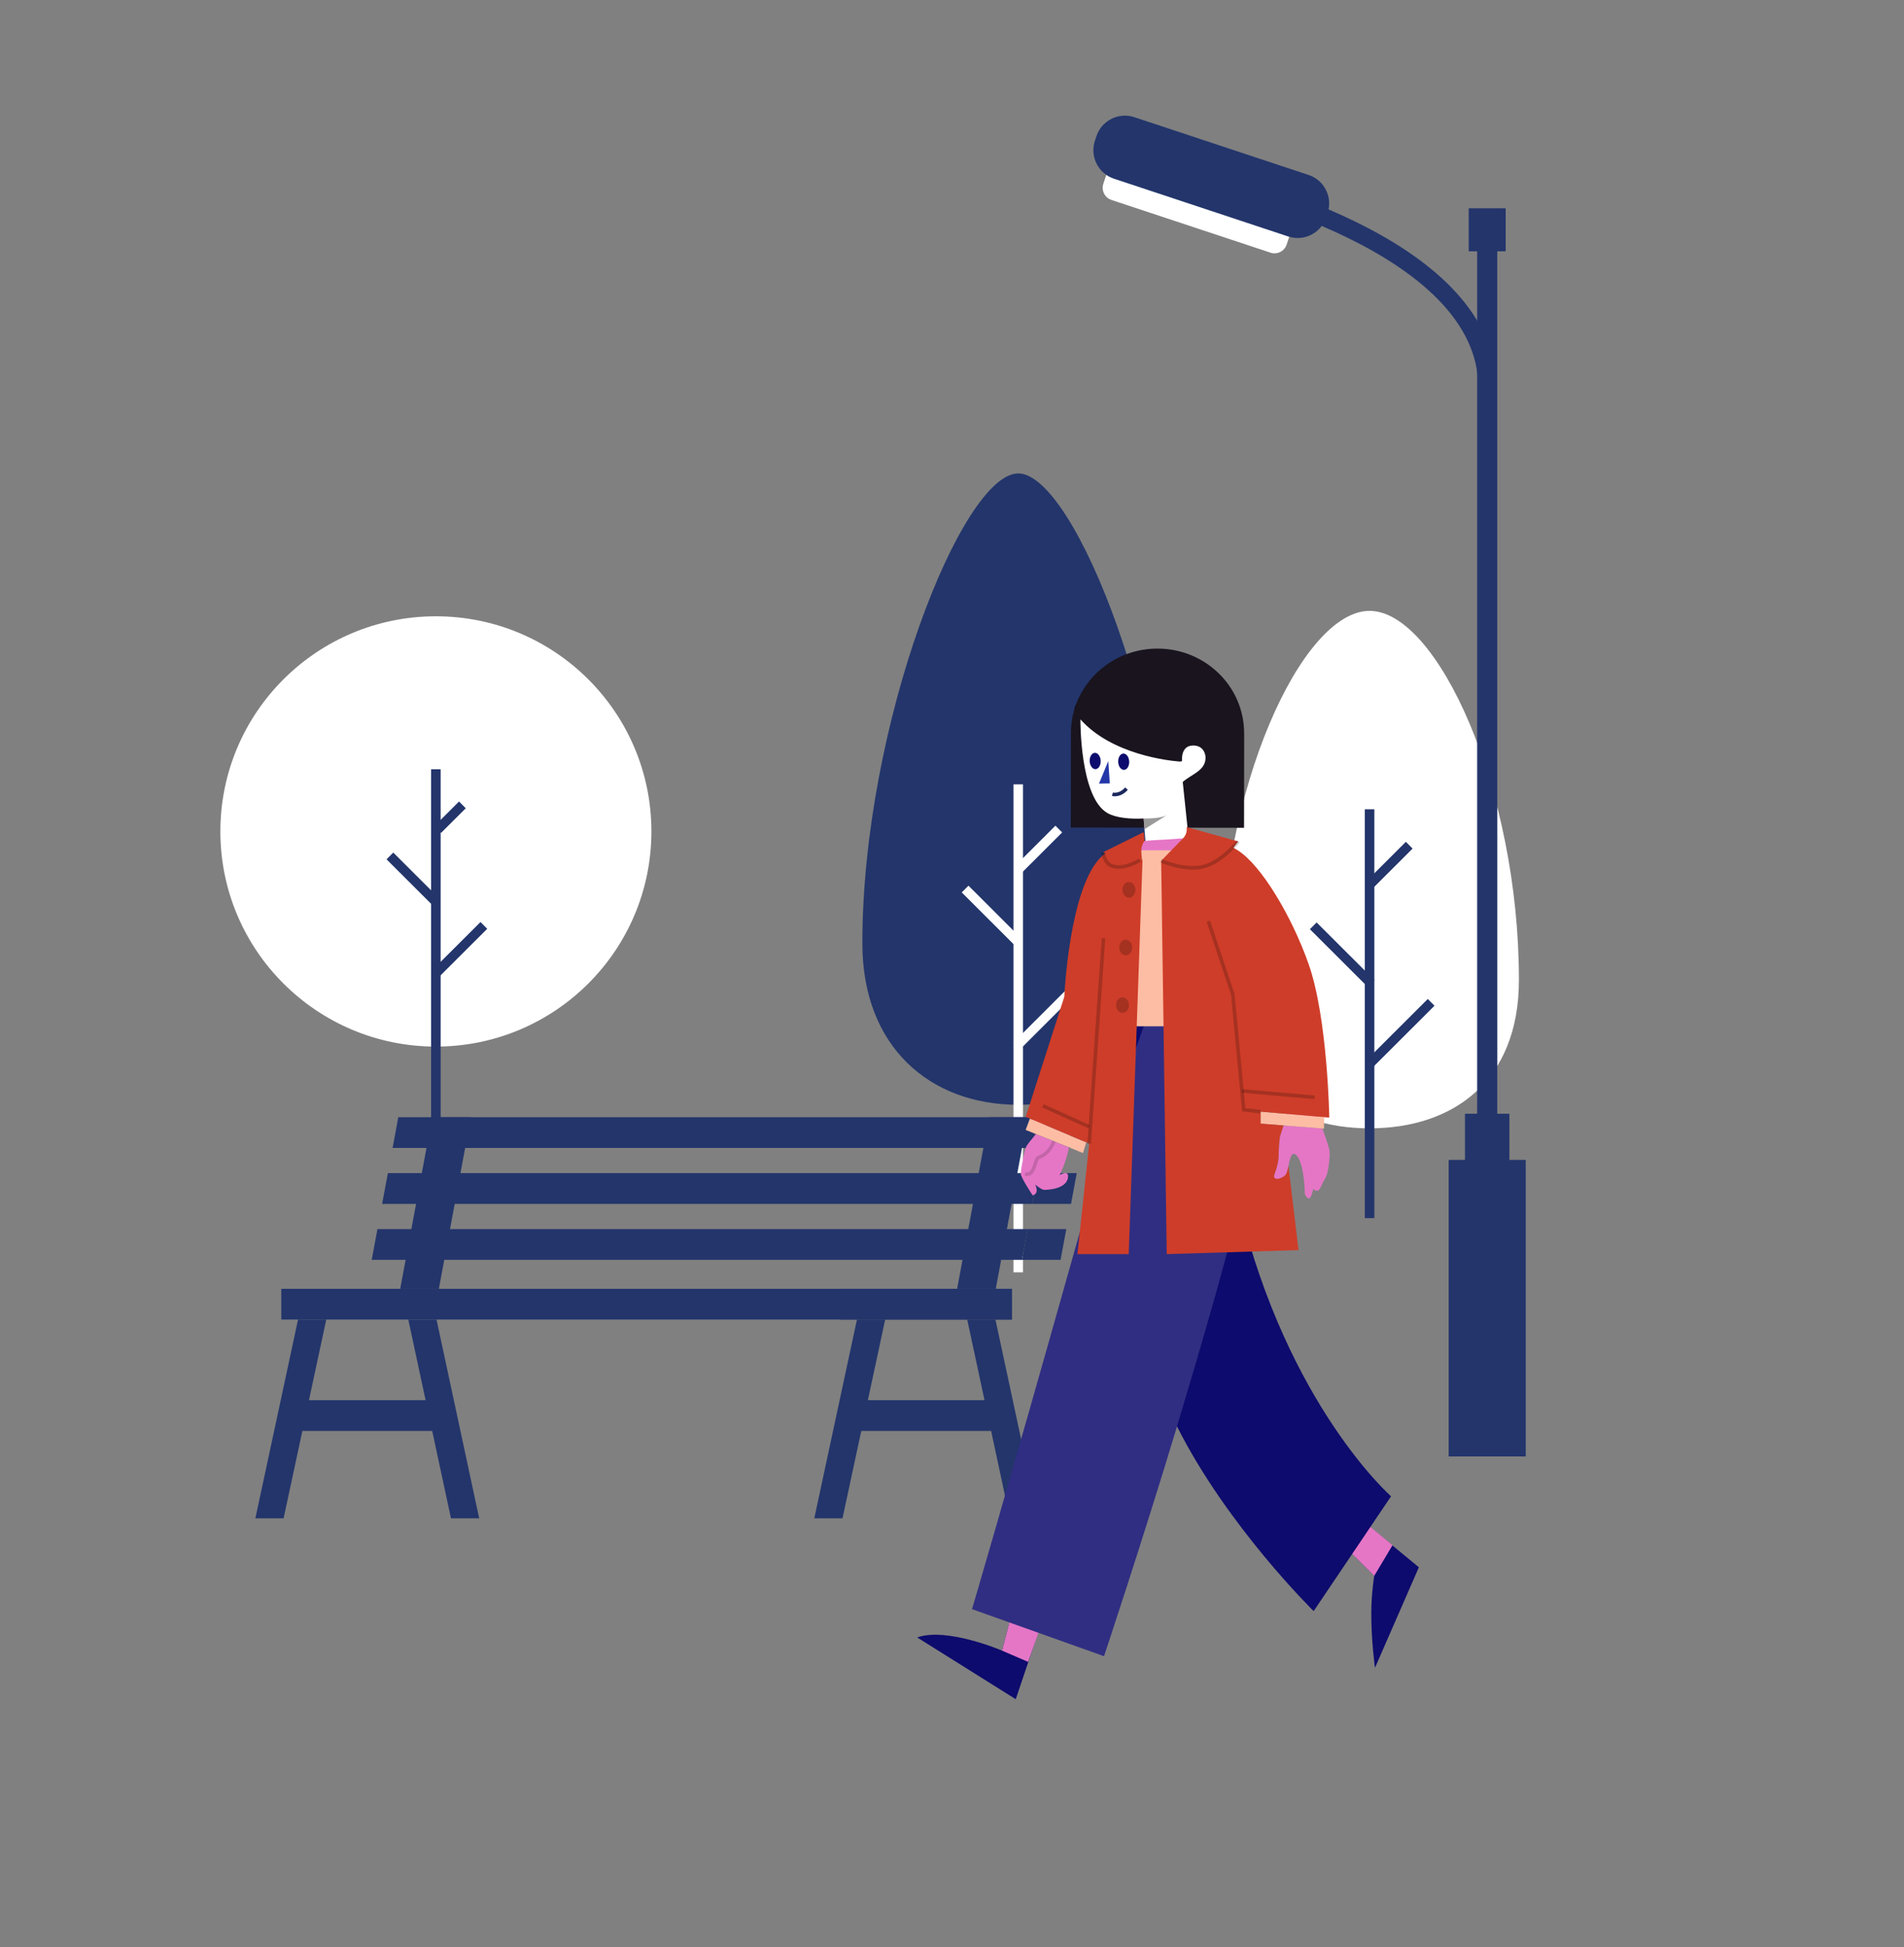 <svg width="1598" height="1634" viewBox="0 0 1598 1634" fill="none" xmlns="http://www.w3.org/2000/svg">
<rect x="0" y="0" width="1598" height="1634" fill="#808080" stroke="none"/>
<g id="Illustration 1">
<g id="Background">
<g id="Background Object / Tree / 3">
<g id="Group 12">
<path id="Fill 1" fill-rule="evenodd" clip-rule="evenodd" d="M546.711 697.689C546.711 797.397 465.729 878.225 365.832 878.225C265.935 878.225 184.953 797.397 184.953 697.689C184.953 597.98 265.935 517.152 365.832 517.152C465.729 517.152 546.711 597.98 546.711 697.689Z" fill="white"/>
<path id="Stroke 4" d="M365.832 645.512V1014.78" stroke="#23356B" stroke-width="8"/>
<path id="Stroke 6" d="M365.832 816.728L406.098 776.539" stroke="#23356B" stroke-width="8"/>
<path id="Stroke 8" d="M367.352 696.093L388.085 675.4" stroke="#23356B" stroke-width="8"/>
<path id="Stroke 10" d="M365.832 756.769L327.242 718.253" stroke="#23356B" stroke-width="8"/>
</g>
</g>
<g id="Background Object / Tree / 4">
<g id="Group 12_2">
<path id="Fill 1_2" fill-rule="evenodd" clip-rule="evenodd" d="M1274.81 822.273C1274.81 908.238 1218.57 946.817 1149.47 946.817C1080.38 946.817 1024.14 908.238 1024.14 822.273C1024.14 662.141 1092.54 512.6 1149.47 512.6C1206.41 512.6 1274.81 662.141 1274.81 822.273Z" fill="white"/>
<path id="Stroke 4_2" d="M1149.47 683.094V1018.17" stroke="#23356B" stroke-width="8" stroke-linecap="square"/>
<path id="Stroke 6_2" d="M1151.75 890.4L1198.3 843.941" stroke="#23356B" stroke-width="8" stroke-linecap="square"/>
<path id="Stroke 8_2" d="M1150.99 740.931L1179.92 712.062" stroke="#23356B" stroke-width="8" stroke-linecap="square"/>
<path id="Stroke 10_2" d="M1147.95 822.556L1105.04 779.725" stroke="#23356B" stroke-width="8" stroke-linecap="square"/>
</g>
</g>
<g id="Background Object / Tree / 5">
<g id="Group 12_3">
<path id="Fill 1_3" fill-rule="evenodd" clip-rule="evenodd" d="M985.417 791.553C985.417 878.538 928.599 927.066 854.596 927.066C780.592 927.066 723.774 878.538 723.774 791.553C723.774 608.407 807.272 397.269 854.596 397.269C901.919 397.269 985.417 608.407 985.417 791.553Z" fill="#23356B"/>
<path id="Stroke 4_3" d="M854.596 662.168V1063.66" stroke="white" stroke-width="8" stroke-linecap="square"/>
<path id="Stroke 6_3" d="M856.159 874.855L902.461 828.594" stroke="white" stroke-width="8" stroke-linecap="square"/>
<path id="Stroke 8_3" d="M850.72 786.713L812.831 748.858" stroke="white" stroke-width="8" stroke-linecap="square"/>
<path id="Stroke 10_3" d="M856.876 727.413L885.8 698.514" stroke="white" stroke-width="8" stroke-linecap="square"/>
</g>
</g>
<g id="Background Object / Sofa / 4">
<g id="Group 17">
<path id="Fill 1_4" fill-rule="evenodd" clip-rule="evenodd" d="M811.771 1107.3L847.58 1274.1H871.268L835.459 1107.3H811.771Z" fill="#23356B"/>
<path id="Fill 2" fill-rule="evenodd" clip-rule="evenodd" d="M236.087 1107.29H849.236V1081.49H236.087V1107.29Z" fill="#23356B"/>
<path id="Fill 3" fill-rule="evenodd" clip-rule="evenodd" d="M719.225 1200.74H838.769V1174.94H719.225V1200.74Z" fill="#23356B"/>
<path id="Fill 4" fill-rule="evenodd" clip-rule="evenodd" d="M362.775 937.481L335.903 1081.49H368.332L395.204 937.481H362.775Z" fill="#23356B"/>
<path id="Fill 5" fill-rule="evenodd" clip-rule="evenodd" d="M830.168 937.481L803.296 1081.49H835.723L862.596 937.481H830.168Z" fill="#23356B"/>
<path id="Fill 6" fill-rule="evenodd" clip-rule="evenodd" d="M705.452 1107.3H849.236V1081.49H705.452V1107.3Z" fill="#23356B"/>
<path id="Fill 7" fill-rule="evenodd" clip-rule="evenodd" d="M894.936 1031.36L890.129 1057.16H857.696L862.512 1031.36H894.936Z" fill="#23356B"/>
<path id="Fill 8" fill-rule="evenodd" clip-rule="evenodd" d="M862.512 1031.36L857.696 1057.16H311.968L316.785 1031.36H862.512Z" fill="#23356B"/>
<path id="Fill 9" fill-rule="evenodd" clip-rule="evenodd" d="M903.692 984.42L898.884 1010.22H866.451L871.267 984.42H903.692Z" fill="#23356B"/>
<path id="Fill 10" fill-rule="evenodd" clip-rule="evenodd" d="M871.268 984.42L866.451 1010.22H320.724L325.54 984.42H871.268Z" fill="#23356B"/>
<path id="Fill 11" fill-rule="evenodd" clip-rule="evenodd" d="M880.022 937.484L875.216 963.284H907.64L912.447 937.484H880.022Z" fill="#23356B"/>
<path id="Fill 12" fill-rule="evenodd" clip-rule="evenodd" d="M334.304 937.484L329.487 963.284H875.216L880.023 937.484H334.304Z" fill="#23356B"/>
<path id="Fill 13" fill-rule="evenodd" clip-rule="evenodd" d="M719.225 1107.3L683.416 1274.1H707.105L742.913 1107.3H719.225Z" fill="#23356B"/>
<path id="Fill 14" fill-rule="evenodd" clip-rule="evenodd" d="M342.684 1107.3L378.493 1274.1H402.181L366.373 1107.3H342.684Z" fill="#23356B"/>
<path id="Fill 15" fill-rule="evenodd" clip-rule="evenodd" d="M250.138 1200.74H369.683V1174.94H250.138V1200.74Z" fill="#23356B"/>
<path id="Fill 16" fill-rule="evenodd" clip-rule="evenodd" d="M250.138 1107.3L214.329 1274.1H238.019L273.826 1107.3H250.138Z" fill="#23356B"/>
</g>
</g>
<g id="Background Object / Streetlight / 1">
<g id="Group 11">
<path id="Fill 1_5" fill-rule="evenodd" clip-rule="evenodd" d="M1239.75 943.782H1256.62V192.929H1239.75V943.782Z" fill="#23356B"/>
<path id="Fill 2_2" fill-rule="evenodd" clip-rule="evenodd" d="M1066.35 212.039L932.79 167.766C927.211 165.917 924.159 159.838 926.009 154.259L932.671 134.162C934.521 128.583 940.599 125.531 946.177 127.381L1079.73 171.653C1085.31 173.502 1088.36 179.581 1086.51 185.16L1079.85 205.257C1078 210.836 1071.92 213.888 1066.35 212.039Z" fill="white"/>
<path id="Fill 4_2" fill-rule="evenodd" clip-rule="evenodd" d="M1215.84 1222.16H1280.53V973.315H1215.84V1222.16Z" fill="#23356B"/>
<path id="Fill 6_2" fill-rule="evenodd" clip-rule="evenodd" d="M1229.55 1019.72H1266.82V934.577H1229.55V1019.72Z" fill="#23356B"/>
<path id="Fill 7_2" fill-rule="evenodd" clip-rule="evenodd" d="M1232.68 210.878H1263.69V174.776H1232.68V210.878Z" fill="#23356B"/>
<path id="Stroke 8_4" d="M1021.07 152.566C1021.07 152.566 1248.18 202.783 1248.18 324.838" stroke="#23356B" stroke-width="15" stroke-linejoin="bevel"/>
<path id="Fill 9_2" fill-rule="evenodd" clip-rule="evenodd" d="M1081.26 198.461L934.846 149.926C921.744 145.583 914.578 131.308 918.92 118.205L920.236 114.237C924.579 101.135 938.854 93.968 951.957 98.311L1098.37 146.846C1111.47 151.189 1118.64 165.463 1114.29 178.567L1112.98 182.535C1108.63 195.637 1094.36 202.804 1081.26 198.461Z" fill="#23356B"/>
</g>
</g>
</g>
<g id="Person / Woman / 1">
<g id="Girl / Head / 1">
<g id="Group 23">
<path id="Hair" d="M903.137 590.993C902.161 592.308 901.66 593.707 901.725 595.195C899.821 601.519 898.795 608.211 898.785 615.136C898.783 616.023 898.799 616.907 898.83 617.787L898.723 694.405L1044.11 694.634L1044.22 615.47L1044.17 615.47C1044.17 615.429 1044.17 615.389 1044.17 615.348C1044.23 576.146 1011.74 544.32 971.587 544.261C940.123 544.216 913.298 563.695 903.137 590.993Z" fill="#19141E"/>
<path id="Fill 7_3" fill-rule="evenodd" clip-rule="evenodd" d="M959.821 686.815C959.821 686.815 973.461 687.218 979.274 684.042L960.546 695.801L959.821 686.815Z" fill="#CF3E83"/>
<g id="Face color">
<path id="Face" d="M989.13 638.96C981.332 638.334 933.312 633.341 906.916 603.78L906.786 603.814C906.786 603.814 906.144 668.883 929.422 682.247C936.668 686.403 949.041 687.436 959.82 686.814L962.299 717.445L997.497 702.963C997.497 702.963 994.121 669.168 992.655 656.194C999.733 649.771 1011.78 646.796 1011.8 635.89C1011.81 632.124 1009.61 625.585 1001.46 625.574C990.526 625.564 992.086 638.653 992.086 638.653C991.101 639.037 990.115 639.126 989.13 638.96Z" fill="white"/>
</g>
<path id="Fill 11_2" fill-rule="evenodd" clip-rule="evenodd" d="M930.173 638.632L922.367 657.555L931.423 657.373L930.173 638.632Z" fill="#2437A8"/>
<path id="Fill 13_2" fill-rule="evenodd" clip-rule="evenodd" d="M938.483 639.453C938.678 643.233 940.9 646.178 943.449 646.032C945.997 645.885 947.905 642.702 947.71 638.921C947.516 635.141 945.292 632.195 942.744 632.342C940.197 632.489 938.288 635.673 938.483 639.453Z" fill="#0D0B6D"/>
<path id="Fill 15_2" fill-rule="evenodd" clip-rule="evenodd" d="M914.554 638.849C914.748 642.629 916.971 645.574 919.52 645.428C922.067 645.281 923.976 642.098 923.781 638.317C923.586 634.537 921.363 631.591 918.815 631.739C916.267 631.885 914.359 635.069 914.554 638.849Z" fill="#0D0B6D"/>
<path id="Stroke 17" d="M933.645 666.437C933.645 666.437 939.545 668.341 945.457 661.768" stroke="#1C295E" stroke-width="3"/>
<path id="Fill 19" opacity="0.395" fill-rule="evenodd" clip-rule="evenodd" d="M959.844 686.815C959.844 686.815 973.483 687.218 979.296 684.043L960.569 695.8L959.844 686.815Z" fill="black"/>
</g>
</g>
<g id="Girl / Legs / 2">
<g id="Group 16">
<g id="Shoes color">
<path id="Shoes" fill-rule="evenodd" clip-rule="evenodd" d="M1153.37 1322.37L1127.52 1296.52L1136.5 1270.36L1190.84 1315.17L1154 1399.49C1154 1399.49 1150.74 1376.37 1150.91 1352.76C1151.03 1336.45 1153.37 1322.37 1153.37 1322.37ZM841.022 1385.12L846.849 1363L873.37 1363.99L852.504 1425.86L769.76 1374.02C794.73 1365.21 841.022 1385.12 841.022 1385.12Z" fill="#0D0B6D"/>
</g>
<g id="Skin color">
<path id="Skin" fill-rule="evenodd" clip-rule="evenodd" d="M1134.04 1303.1L1136.88 1270.34L1168.73 1296.62L1153.37 1322.37L1134.04 1303.1ZM851.271 1345.85L878.421 1350.91L862.893 1394.54L841.022 1385.12L851.271 1345.85Z" fill="#E576C6"/>
</g>
<g id="Pants color">
<path id="Pants" d="M987.83 1196.93C1029.98 1280.82 1102.53 1351.93 1102.53 1351.93L1167.49 1255.6C1167.49 1255.6 1080.95 1179.62 1040.11 1011.83C1046.97 984.263 1051.85 961.555 1053.57 947.002C1059.19 899.344 1030.84 867.255 1023.23 859.598H1019.74L934.278 859.597C932.451 866.393 925.21 904.486 927.715 960.601C920.17 985.673 911.336 1015.94 901.103 1052.27C842.847 1259.06 815.829 1350.26 815.829 1350.26L926.578 1389.76C926.578 1389.76 958.369 1294.57 987.83 1196.93Z" fill="#0D0B6D"/>
</g>
<g id="Overlay">
<path id="Fill 13_3" opacity="0.147" fill-rule="evenodd" clip-rule="evenodd" d="M815.829 1350.26L926.579 1389.76C926.579 1389.76 959.845 1290.15 989.856 1190.21C1008.6 1127.86 1027.64 1061.84 1040.11 1011.83C1046.97 984.263 1051.85 961.555 1053.57 947.002C1059.19 899.344 1030.84 867.255 1023.23 859.598H960.525C955.311 873.685 944.805 903.898 927.714 960.602C920.17 985.673 911.336 1015.94 901.103 1052.27C842.847 1259.06 815.829 1350.26 815.829 1350.26Z" fill="white"/>
</g>
</g>
</g>
<g id="Girl / Body / 2">
<g id="Group 35">
<path id="Fill 1_6" fill-rule="evenodd" clip-rule="evenodd" d="M886.744 945.507C886.744 945.507 927.704 880.047 929.748 863.811C931.913 846.608 929.969 824.395 929.969 824.395L902.31 807.93L895.312 848.874L865.465 942.55" fill="#E576C6"/>
<path id="Fill 8_2" fill-rule="evenodd" clip-rule="evenodd" d="M1106.39 941.769C1106.39 941.769 1107.69 846.888 1101.66 831.263C1095.64 815.637 1084.72 794.688 1084.72 794.688L1052.37 816.322L1069.72 844.426L1081.68 940.283" fill="#E576C6"/>
<path id="Fill 10_2" fill-rule="evenodd" clip-rule="evenodd" d="M958.886 722.371L954.044 860.672L976.511 860.335L974.57 722.888L975.349 722.318L974.538 722.371C974.538 722.371 987.258 709.186 992.195 704.229C988.946 704.45 985.74 704.693 982.586 704.862C974 705.305 966.68 705.6 960.277 706.085C959.476 707.171 957.694 710.135 957.904 714.882C958.084 718.753 958.369 720.63 958.58 721.537C958.727 722.17 958.843 722.329 958.875 722.36L958.886 722.371Z" fill="#CE3D29"/>
<path id="Stroke 14" d="M1014.13 779.503L1034.68 810.645" stroke="#FF9929" stroke-width="3"/>
<g id="Skin color_2">
<path id="Skin_2" fill-rule="evenodd" clip-rule="evenodd" d="M970.751 726.347C989.223 724.613 997.455 709.159 1000.46 703.252C995.982 703.202 991.614 703.548 987.342 703.886C985.357 704.044 983.392 704.2 981.447 704.313C979.413 704.431 977.459 704.539 975.579 704.642C966.078 705.165 958.472 705.583 952.032 706.741C951.519 708.591 947.689 728.502 970.751 726.347ZM898.113 952.84L876.187 943.595C879.554 939.649 882.158 936.651 882.158 936.651C882.158 936.651 894.079 938.15 896.348 943.486C897.537 946.281 898.057 949.48 898.113 952.84ZM861.431 961.895C862.109 960.564 865.529 956.296 869.401 951.639L897.164 962.807C894.9 974.855 889.39 986.033 889.39 986.033C889.39 986.033 895.089 982.558 896.223 985.598C896.727 986.951 897.871 997.76 876.521 998.488C874.256 998.565 868.803 993.955 868.803 993.955C868.803 993.955 872.778 1001.55 866.691 1003.04C866.691 1003.04 856.881 988.338 856.73 985.067C856.58 981.796 859.728 965.24 861.431 961.895ZM1074.19 953.924L1077.17 944.393L1109.86 946.984C1112.1 953.131 1114.71 960.602 1115.68 964.69C1116.44 967.891 1115.53 979.068 1113.73 985.198C1112.7 988.671 1110.44 991.89 1110.44 991.89C1110.44 991.89 1107.72 998.271 1106.67 998.827C1103.68 1000.4 1102.35 997.33 1102.35 997.33C1102.35 997.33 1100.34 1006.54 1098.28 1005.64C1097.02 1005.09 1095.16 1003.36 1095.11 1001.07C1094.82 986.471 1091.96 971.219 1086.94 968.587C1083.72 966.896 1082.55 972.634 1081.46 978.008C1080.85 981.004 1080.27 983.887 1079.36 985.306C1076.91 989.147 1067.25 991.886 1069.69 985.17C1073.03 975.967 1073.11 972.101 1073.23 966.336C1073.24 966.064 1073.25 965.787 1073.25 965.506C1073.39 959.263 1074.19 953.924 1074.19 953.924Z" fill="#E576C6"/>
</g>
<path id="Stroke 6_4" opacity="0.147" d="M885.031 956.369C885.031 956.369 882.034 967.685 871.754 971.212C868.159 972.445 869.057 987 860.245 985.259" stroke="black" stroke-width="3"/>
<g id="Shirt color">
<path id="Shirt" fill-rule="evenodd" clip-rule="evenodd" d="M993.365 861.196V713.528H945.494V861.196H993.365ZM911.707 958.572L864.379 938.616L860.788 948.174L908.928 967.539L911.707 958.572ZM1058 932.812L1111.39 937.436L1111.23 947.093L1058 942.874V932.812Z" fill="#FCBDA4"/>
</g>
<path id="Coat" fill-rule="evenodd" clip-rule="evenodd" d="M1077.17 944.393L1058 942.874V932.812L1111.39 937.436L1111.39 937.449L1115.65 937.797C1115.65 937.797 1114.3 854.365 1098.29 808.925C1084.29 769.192 1058.73 726.041 1038.77 713.479C1037.58 712.73 1036.39 712.023 1035.21 711.38L1039.14 706.032L995.864 694.039C995.864 694.039 997.193 699.239 992.647 703.775C992.56 703.87 992.463 703.965 992.363 704.062C992.307 704.117 992.251 704.172 992.195 704.228C987.257 709.186 974.537 722.37 974.537 722.37L975.349 722.318L974.569 722.887L976.51 860.335L979.209 1052.36L1089.83 1049.02L1081.38 978.402C1080.8 981.254 1080.23 983.95 1079.36 985.306C1076.91 989.147 1067.25 991.886 1069.69 985.17C1073.03 975.967 1073.11 972.101 1073.23 966.336C1073.24 966.064 1073.24 965.787 1073.25 965.506C1073.39 959.263 1074.19 953.924 1074.19 953.924L1077.17 944.393ZM914.163 959.599L904.28 1052.36H947.335L954.045 860.673L932.653 860.985L954.045 860.672L958.885 722.37L958.876 722.36C958.843 722.328 958.727 722.17 958.579 721.537C958.368 720.63 958.085 718.753 957.904 714.882C957.694 710.135 959.476 707.171 960.277 706.085C960.509 705.779 960.657 705.621 960.657 705.621L959.877 698.258L925.744 715.166L927.527 716.105L933.834 719.453L927.526 716.105C926.662 716.78 925.808 717.508 924.964 718.289C897.287 743.688 893.246 836.423 893.246 836.423L860.876 937.133L914.163 959.599ZM935.753 756.841L925.418 853.902L935.754 756.84L942.599 720.725L934.721 719.924L942.599 720.725L935.753 756.841Z" fill="#CE3D29"/>
<path id="Fill 21" fill-rule="evenodd" clip-rule="evenodd" d="M958.875 722.36L958.58 721.537C958.726 722.17 958.844 722.328 958.875 722.36Z" fill="#CE3D29"/>
<path id="Stroke 24" opacity="0.205" d="M1039.14 706.029C1039.14 706.029 1024.89 724.297 1008.62 727.543C993.217 730.614 974.537 722.368 974.537 722.368" stroke="black" stroke-width="3"/>
<path id="Stroke 25" opacity="0.205" d="M925.744 715.171C925.744 715.171 926.996 724.238 932.916 726.51C943.291 730.49 956.81 721.681 956.81 721.681" stroke="black" stroke-width="3"/>
<path id="Stroke 26" opacity="0.201" d="M914.137 959.79L926.167 787.362" stroke="black" stroke-width="3"/>
<path id="Fill 27" opacity="0.201" fill-rule="evenodd" clip-rule="evenodd" d="M939.376 795.236C939.486 798.863 942.003 801.73 944.999 801.64C947.996 801.549 950.336 798.536 950.226 794.909C950.117 791.283 947.599 788.416 944.604 788.507C941.607 788.597 939.267 791.61 939.376 795.236Z" fill="black"/>
<path id="Fill 28" opacity="0.201" fill-rule="evenodd" clip-rule="evenodd" d="M942.079 746.865C942.189 750.492 944.706 753.359 947.701 753.269C950.698 753.178 953.038 750.165 952.929 746.538C952.82 742.912 950.302 740.045 947.306 740.136C944.309 740.226 941.97 743.239 942.079 746.865Z" fill="black"/>
<path id="Fill 29" opacity="0.201" fill-rule="evenodd" clip-rule="evenodd" d="M936.675 843.608C936.784 847.234 939.301 850.101 942.298 850.011C945.293 849.92 947.634 846.907 947.524 843.281C947.415 839.654 944.898 836.787 941.902 836.878C938.905 836.968 936.565 839.981 936.675 843.608Z" fill="black"/>
<path id="Stroke 32" opacity="0.197" d="M1014.13 772.915L1034.68 834.421L1043.83 931.244L1058 932.812" stroke="black" stroke-width="3"/>
<path id="Stroke 33" opacity="0.201" d="M1042.34 915.434L1103.33 920.804" stroke="black" stroke-width="3"/>
<path id="Stroke 34" opacity="0.201" d="M914.137 945.507L875.283 927.945" stroke="black" stroke-width="3"/>
</g>
</g>
</g>
</g>
</svg>
